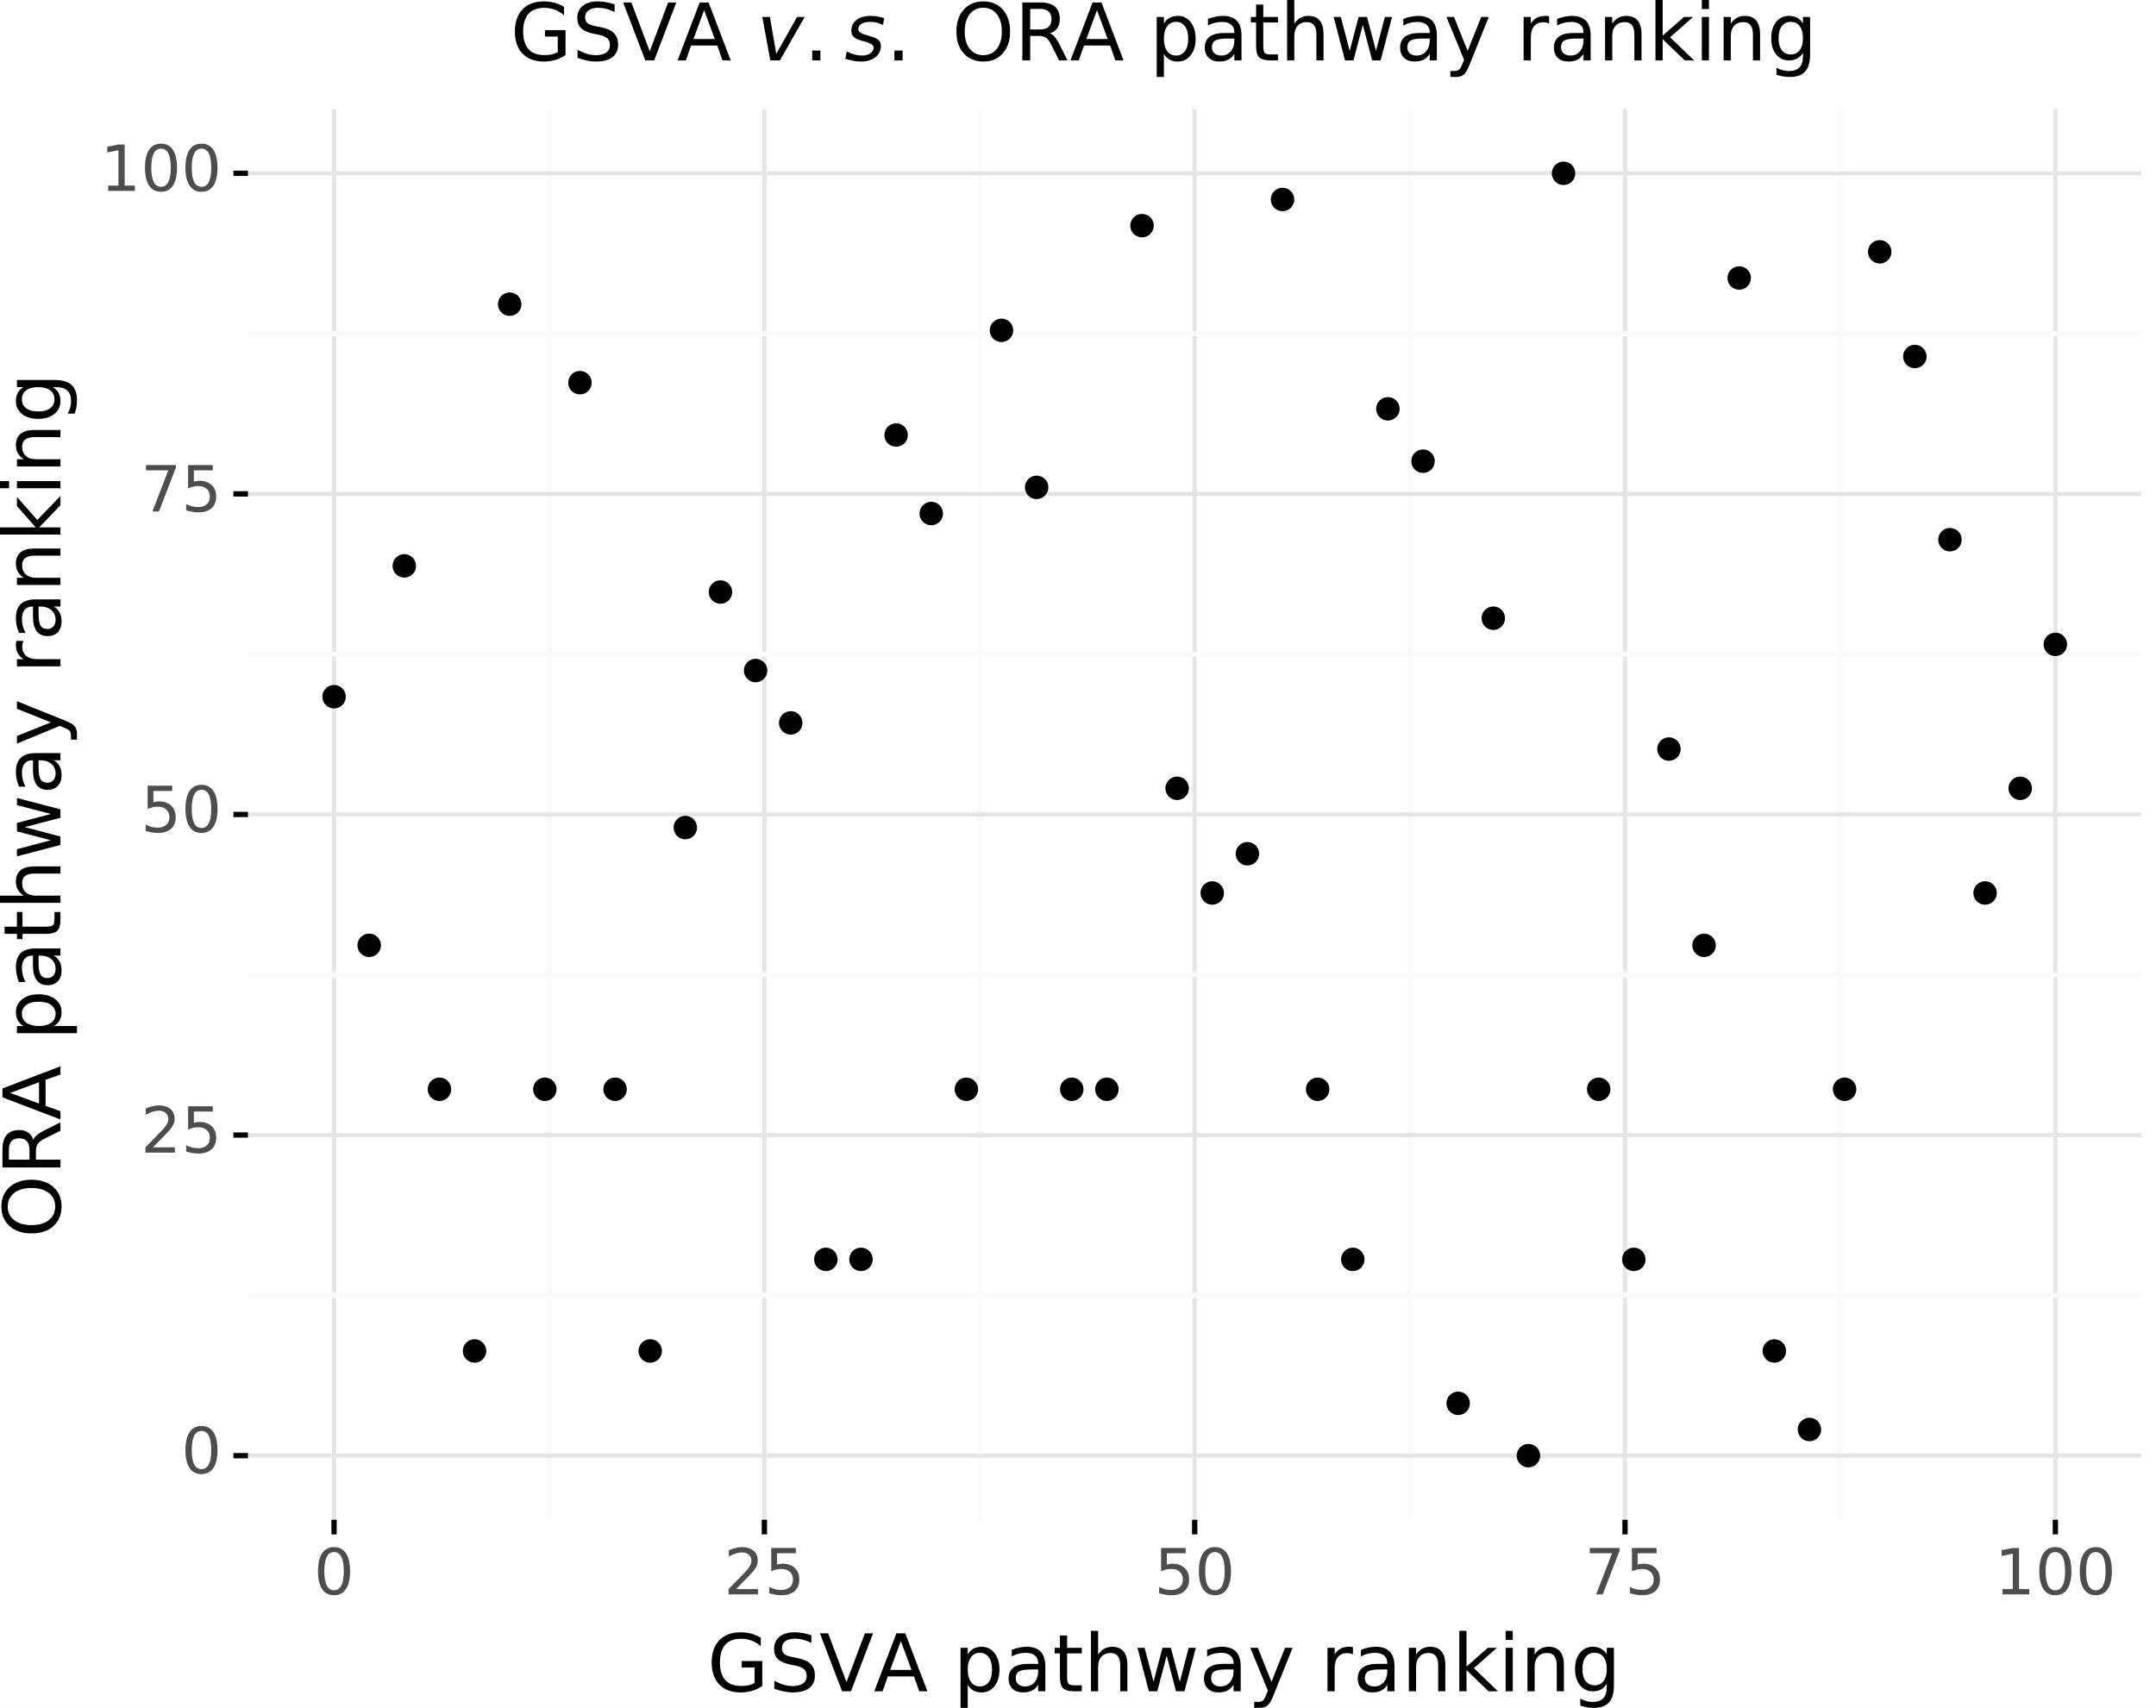 <?xml version="1.0" encoding="utf-8" standalone="no"?>
<!DOCTYPE svg PUBLIC "-//W3C//DTD SVG 1.1//EN"
  "http://www.w3.org/Graphics/SVG/1.1/DTD/svg11.dtd">
<!-- Created with matplotlib (https://matplotlib.org/) -->
<svg height="322.193pt" version="1.1" viewBox="0 0 406.642 322.193" width="406.642pt" xmlns="http://www.w3.org/2000/svg" xmlns:xlink="http://www.w3.org/1999/xlink">
 <rect x="0" y="0" width="406.642" height="322.193" fill="#808080" stroke="none"/>
 <defs>
  <style type="text/css">
*{stroke-linecap:butt;stroke-linejoin:round;}
  </style>
 </defs>
 <g id="figure_1">
  <g id="patch_1">
   <path d="M 0 322.193
L 406.642 322.193
L 406.642 0
L 0 0
z
" style="fill:#ffffff;stroke:#ffffff;stroke-linejoin:miter;"/>
  </g>
  <g id="axes_1">
   <g id="patch_2">
    <path d="M 46.772 286.712
L 403.892 286.712
L 403.892 20.6
L 46.772 20.6
z
" style="fill:none;"/>
   </g>
   <g id="matplotlib.axis_1">
    <g id="xtick_1">
     <g id="line2d_1">
      <path clip-path="url(#pebd1a55ab7)" d="M 63.005 286.712
L 63.005 20.6
" style="fill:none;stroke:#e5e5e5;stroke-width:0.8;"/>
     </g>
     <g id="line2d_2">
      <path d="M 63.005 286.712
" style="fill:none;stroke:#000000;stroke-width:1.5;"/>
      <defs>
       <path d="M 0 0
L 0 2.75
" id="m3a599132d1" style="stroke:#000000;"/>
      </defs>
      <g>
       <use style="stroke:#000000;" x="63.005" xlink:href="#m3a599132d1" y="286.712"/>
      </g>
     </g>
     <g id="text_1">
      <!-- 0 -->
      <defs>
       <path d="M 31.781 66.406
Q 24.172 66.406 20.328 58.906
Q 16.5 51.422 16.5 36.375
Q 16.5 21.391 20.328 13.891
Q 24.172 6.391 31.781 6.391
Q 39.453 6.391 43.281 13.891
Q 47.125 21.391 47.125 36.375
Q 47.125 51.422 43.281 58.906
Q 39.453 66.406 31.781 66.406
z
M 31.781 74.219
Q 44.047 74.219 50.516 64.516
Q 56.984 54.828 56.984 36.375
Q 56.984 17.969 50.516 8.266
Q 44.047 -1.422 31.781 -1.422
Q 19.531 -1.422 13.062 8.266
Q 6.594 17.969 6.594 36.375
Q 6.594 54.828 13.062 64.516
Q 19.531 74.219 31.781 74.219
z
" id="DejaVuSans-48"/>
      </defs>
      <g style="fill:#4d4d4d;" transform="translate(59.187 300.78)scale(0.12 -0.12)">
       <use xlink:href="#DejaVuSans-48"/>
      </g>
     </g>
    </g>
    <g id="xtick_2">
     <g id="line2d_3">
      <path clip-path="url(#pebd1a55ab7)" d="M 144.169 286.712
L 144.169 20.6
" style="fill:none;stroke:#e5e5e5;stroke-width:0.8;"/>
     </g>
     <g id="line2d_4">
      <path d="M 144.169 286.712
" style="fill:none;stroke:#000000;stroke-width:1.5;"/>
      <g>
       <use style="stroke:#000000;" x="144.169" xlink:href="#m3a599132d1" y="286.712"/>
      </g>
     </g>
     <g id="text_2">
      <!-- 25 -->
      <defs>
       <path d="M 19.188 8.297
L 53.609 8.297
L 53.609 0
L 7.328 0
L 7.328 8.297
Q 12.938 14.109 22.625 23.891
Q 32.328 33.688 34.812 36.531
Q 39.547 41.844 41.422 45.531
Q 43.312 49.219 43.312 52.781
Q 43.312 58.594 39.234 62.25
Q 35.156 65.922 28.609 65.922
Q 23.969 65.922 18.812 64.312
Q 13.672 62.703 7.812 59.422
L 7.812 69.391
Q 13.766 71.781 18.938 73
Q 24.125 74.219 28.422 74.219
Q 39.75 74.219 46.484 68.547
Q 53.219 62.891 53.219 53.422
Q 53.219 48.922 51.531 44.891
Q 49.859 40.875 45.406 35.406
Q 44.188 33.984 37.641 27.219
Q 31.109 20.453 19.188 8.297
z
" id="DejaVuSans-50"/>
       <path d="M 10.797 72.906
L 49.516 72.906
L 49.516 64.594
L 19.828 64.594
L 19.828 46.734
Q 21.969 47.469 24.109 47.828
Q 26.266 48.188 28.422 48.188
Q 40.625 48.188 47.75 41.5
Q 54.891 34.812 54.891 23.391
Q 54.891 11.625 47.562 5.094
Q 40.234 -1.422 26.906 -1.422
Q 22.312 -1.422 17.547 -0.641
Q 12.797 0.141 7.719 1.703
L 7.719 11.625
Q 12.109 9.234 16.797 8.062
Q 21.484 6.891 26.703 6.891
Q 35.156 6.891 40.078 11.328
Q 45.016 15.766 45.016 23.391
Q 45.016 31 40.078 35.438
Q 35.156 39.891 26.703 39.891
Q 22.75 39.891 18.812 39.016
Q 14.891 38.141 10.797 36.281
z
" id="DejaVuSans-53"/>
      </defs>
      <g style="fill:#4d4d4d;" transform="translate(136.534 300.78)scale(0.12 -0.12)">
       <use xlink:href="#DejaVuSans-50"/>
       <use x="63.623" xlink:href="#DejaVuSans-53"/>
      </g>
     </g>
    </g>
    <g id="xtick_3">
     <g id="line2d_5">
      <path clip-path="url(#pebd1a55ab7)" d="M 225.332 286.712
L 225.332 20.6
" style="fill:none;stroke:#e5e5e5;stroke-width:0.8;"/>
     </g>
     <g id="line2d_6">
      <path d="M 225.332 286.712
" style="fill:none;stroke:#000000;stroke-width:1.5;"/>
      <g>
       <use style="stroke:#000000;" x="225.332" xlink:href="#m3a599132d1" y="286.712"/>
      </g>
     </g>
     <g id="text_3">
      <!-- 50 -->
      <g style="fill:#4d4d4d;" transform="translate(217.697 300.78)scale(0.12 -0.12)">
       <use xlink:href="#DejaVuSans-53"/>
       <use x="63.623" xlink:href="#DejaVuSans-48"/>
      </g>
     </g>
    </g>
    <g id="xtick_4">
     <g id="line2d_7">
      <path clip-path="url(#pebd1a55ab7)" d="M 306.496 286.712
L 306.496 20.6
" style="fill:none;stroke:#e5e5e5;stroke-width:0.8;"/>
     </g>
     <g id="line2d_8">
      <path d="M 306.496 286.712
" style="fill:none;stroke:#000000;stroke-width:1.5;"/>
      <g>
       <use style="stroke:#000000;" x="306.496" xlink:href="#m3a599132d1" y="286.712"/>
      </g>
     </g>
     <g id="text_4">
      <!-- 75 -->
      <defs>
       <path d="M 8.203 72.906
L 55.078 72.906
L 55.078 68.703
L 28.609 0
L 18.312 0
L 43.219 64.594
L 8.203 64.594
z
" id="DejaVuSans-55"/>
      </defs>
      <g style="fill:#4d4d4d;" transform="translate(298.861 300.78)scale(0.12 -0.12)">
       <use xlink:href="#DejaVuSans-55"/>
       <use x="63.623" xlink:href="#DejaVuSans-53"/>
      </g>
     </g>
    </g>
    <g id="xtick_5">
     <g id="line2d_9">
      <path clip-path="url(#pebd1a55ab7)" d="M 387.659 286.712
L 387.659 20.6
" style="fill:none;stroke:#e5e5e5;stroke-width:0.8;"/>
     </g>
     <g id="line2d_10">
      <path d="M 387.659 286.712
" style="fill:none;stroke:#000000;stroke-width:1.5;"/>
      <g>
       <use style="stroke:#000000;" x="387.659" xlink:href="#m3a599132d1" y="286.712"/>
      </g>
     </g>
     <g id="text_5">
      <!-- 100 -->
      <defs>
       <path d="M 12.406 8.297
L 28.516 8.297
L 28.516 63.922
L 10.984 60.406
L 10.984 69.391
L 28.422 72.906
L 38.281 72.906
L 38.281 8.297
L 54.391 8.297
L 54.391 0
L 12.406 0
z
" id="DejaVuSans-49"/>
      </defs>
      <g style="fill:#4d4d4d;" transform="translate(376.207 300.78)scale(0.12 -0.12)">
       <use xlink:href="#DejaVuSans-49"/>
       <use x="63.623" xlink:href="#DejaVuSans-48"/>
       <use x="127.246" xlink:href="#DejaVuSans-48"/>
      </g>
     </g>
    </g>
    <g id="xtick_6">
     <g id="line2d_11">
      <path clip-path="url(#pebd1a55ab7)" d="M 103.587 286.712
L 103.587 20.6
" style="fill:none;stroke:#fafafa;"/>
     </g>
     <g id="line2d_12">
      <path d="M 103.587 286.712
" style="fill:none;stroke:#000000;stroke-width:1.5;"/>
     </g>
    </g>
    <g id="xtick_7">
     <g id="line2d_13">
      <path clip-path="url(#pebd1a55ab7)" d="M 184.75 286.712
L 184.75 20.6
" style="fill:none;stroke:#fafafa;"/>
     </g>
     <g id="line2d_14">
      <path d="M 184.75 286.712
" style="fill:none;stroke:#000000;stroke-width:1.5;"/>
     </g>
    </g>
    <g id="xtick_8">
     <g id="line2d_15">
      <path clip-path="url(#pebd1a55ab7)" d="M 265.914 286.712
L 265.914 20.6
" style="fill:none;stroke:#fafafa;"/>
     </g>
     <g id="line2d_16">
      <path d="M 265.914 286.712
" style="fill:none;stroke:#000000;stroke-width:1.5;"/>
     </g>
    </g>
    <g id="xtick_9">
     <g id="line2d_17">
      <path clip-path="url(#pebd1a55ab7)" d="M 347.078 286.712
L 347.078 20.6
" style="fill:none;stroke:#fafafa;"/>
     </g>
     <g id="line2d_18">
      <path d="M 347.078 286.712
" style="fill:none;stroke:#000000;stroke-width:1.5;"/>
     </g>
    </g>
    <g id="text_6">
     <!-- GSVA pathway ranking -->
     <defs>
      <path d="M 59.516 10.406
L 59.516 29.984
L 43.406 29.984
L 43.406 38.094
L 69.281 38.094
L 69.281 6.781
Q 63.578 2.734 56.688 0.656
Q 49.812 -1.422 42 -1.422
Q 24.906 -1.422 15.25 8.562
Q 5.609 18.562 5.609 36.375
Q 5.609 54.25 15.25 64.234
Q 24.906 74.219 42 74.219
Q 49.125 74.219 55.547 72.453
Q 61.969 70.703 67.391 67.281
L 67.391 56.781
Q 61.922 61.422 55.766 63.766
Q 49.609 66.109 42.828 66.109
Q 29.438 66.109 22.719 58.641
Q 16.016 51.172 16.016 36.375
Q 16.016 21.625 22.719 14.156
Q 29.438 6.688 42.828 6.688
Q 48.047 6.688 52.141 7.594
Q 56.25 8.5 59.516 10.406
z
" id="DejaVuSans-71"/>
      <path d="M 53.516 70.516
L 53.516 60.891
Q 47.906 63.578 42.922 64.891
Q 37.938 66.219 33.297 66.219
Q 25.25 66.219 20.875 63.094
Q 16.5 59.969 16.5 54.203
Q 16.5 49.359 19.406 46.891
Q 22.312 44.438 30.422 42.922
L 36.375 41.703
Q 47.406 39.594 52.656 34.297
Q 57.906 29 57.906 20.125
Q 57.906 9.516 50.797 4.047
Q 43.703 -1.422 29.984 -1.422
Q 24.812 -1.422 18.969 -0.25
Q 13.141 0.922 6.891 3.219
L 6.891 13.375
Q 12.891 10.016 18.656 8.297
Q 24.422 6.594 29.984 6.594
Q 38.422 6.594 43.016 9.906
Q 47.609 13.234 47.609 19.391
Q 47.609 24.75 44.312 27.781
Q 41.016 30.812 33.5 32.328
L 27.484 33.5
Q 16.453 35.688 11.516 40.375
Q 6.594 45.062 6.594 53.422
Q 6.594 63.094 13.406 68.656
Q 20.219 74.219 32.172 74.219
Q 37.312 74.219 42.625 73.281
Q 47.953 72.359 53.516 70.516
z
" id="DejaVuSans-83"/>
      <path d="M 28.609 0
L 0.781 72.906
L 11.078 72.906
L 34.188 11.531
L 57.328 72.906
L 67.578 72.906
L 39.797 0
z
" id="DejaVuSans-86"/>
      <path d="M 34.188 63.188
L 20.797 26.906
L 47.609 26.906
z
M 28.609 72.906
L 39.797 72.906
L 67.578 0
L 57.328 0
L 50.688 18.703
L 17.828 18.703
L 11.188 0
L 0.781 0
z
" id="DejaVuSans-65"/>
      <path id="DejaVuSans-32"/>
      <path d="M 18.109 8.203
L 18.109 -20.797
L 9.078 -20.797
L 9.078 54.688
L 18.109 54.688
L 18.109 46.391
Q 20.953 51.266 25.266 53.625
Q 29.594 56 35.594 56
Q 45.562 56 51.781 48.094
Q 58.016 40.188 58.016 27.297
Q 58.016 14.406 51.781 6.484
Q 45.562 -1.422 35.594 -1.422
Q 29.594 -1.422 25.266 0.953
Q 20.953 3.328 18.109 8.203
z
M 48.688 27.297
Q 48.688 37.203 44.609 42.844
Q 40.531 48.484 33.406 48.484
Q 26.266 48.484 22.188 42.844
Q 18.109 37.203 18.109 27.297
Q 18.109 17.391 22.188 11.75
Q 26.266 6.109 33.406 6.109
Q 40.531 6.109 44.609 11.75
Q 48.688 17.391 48.688 27.297
z
" id="DejaVuSans-112"/>
      <path d="M 34.281 27.484
Q 23.391 27.484 19.188 25
Q 14.984 22.516 14.984 16.5
Q 14.984 11.719 18.141 8.906
Q 21.297 6.109 26.703 6.109
Q 34.188 6.109 38.703 11.406
Q 43.219 16.703 43.219 25.484
L 43.219 27.484
z
M 52.203 31.203
L 52.203 0
L 43.219 0
L 43.219 8.297
Q 40.141 3.328 35.547 0.953
Q 30.953 -1.422 24.312 -1.422
Q 15.922 -1.422 10.953 3.297
Q 6 8.016 6 15.922
Q 6 25.141 12.172 29.828
Q 18.359 34.516 30.609 34.516
L 43.219 34.516
L 43.219 35.406
Q 43.219 41.609 39.141 45
Q 35.062 48.391 27.688 48.391
Q 23 48.391 18.547 47.266
Q 14.109 46.141 10.016 43.891
L 10.016 52.203
Q 14.938 54.109 19.578 55.047
Q 24.219 56 28.609 56
Q 40.484 56 46.344 49.844
Q 52.203 43.703 52.203 31.203
z
" id="DejaVuSans-97"/>
      <path d="M 18.312 70.219
L 18.312 54.688
L 36.812 54.688
L 36.812 47.703
L 18.312 47.703
L 18.312 18.016
Q 18.312 11.328 20.141 9.422
Q 21.969 7.516 27.594 7.516
L 36.812 7.516
L 36.812 0
L 27.594 0
Q 17.188 0 13.234 3.875
Q 9.281 7.766 9.281 18.016
L 9.281 47.703
L 2.688 47.703
L 2.688 54.688
L 9.281 54.688
L 9.281 70.219
z
" id="DejaVuSans-116"/>
      <path d="M 54.891 33.016
L 54.891 0
L 45.906 0
L 45.906 32.719
Q 45.906 40.484 42.875 44.328
Q 39.844 48.188 33.797 48.188
Q 26.516 48.188 22.312 43.547
Q 18.109 38.922 18.109 30.906
L 18.109 0
L 9.078 0
L 9.078 75.984
L 18.109 75.984
L 18.109 46.188
Q 21.344 51.125 25.703 53.562
Q 30.078 56 35.797 56
Q 45.219 56 50.047 50.172
Q 54.891 44.344 54.891 33.016
z
" id="DejaVuSans-104"/>
      <path d="M 4.203 54.688
L 13.188 54.688
L 24.422 12.016
L 35.594 54.688
L 46.188 54.688
L 57.422 12.016
L 68.609 54.688
L 77.594 54.688
L 63.281 0
L 52.688 0
L 40.922 44.828
L 29.109 0
L 18.5 0
z
" id="DejaVuSans-119"/>
      <path d="M 32.172 -5.078
Q 28.375 -14.844 24.75 -17.812
Q 21.141 -20.797 15.094 -20.797
L 7.906 -20.797
L 7.906 -13.281
L 13.188 -13.281
Q 16.891 -13.281 18.938 -11.516
Q 21 -9.766 23.484 -3.219
L 25.094 0.875
L 2.984 54.688
L 12.5 54.688
L 29.594 11.922
L 46.688 54.688
L 56.203 54.688
z
" id="DejaVuSans-121"/>
      <path d="M 41.109 46.297
Q 39.594 47.172 37.812 47.578
Q 36.031 48 33.891 48
Q 26.266 48 22.188 43.047
Q 18.109 38.094 18.109 28.812
L 18.109 0
L 9.078 0
L 9.078 54.688
L 18.109 54.688
L 18.109 46.188
Q 20.953 51.172 25.484 53.578
Q 30.031 56 36.531 56
Q 37.453 56 38.578 55.875
Q 39.703 55.766 41.062 55.516
z
" id="DejaVuSans-114"/>
      <path d="M 54.891 33.016
L 54.891 0
L 45.906 0
L 45.906 32.719
Q 45.906 40.484 42.875 44.328
Q 39.844 48.188 33.797 48.188
Q 26.516 48.188 22.312 43.547
Q 18.109 38.922 18.109 30.906
L 18.109 0
L 9.078 0
L 9.078 54.688
L 18.109 54.688
L 18.109 46.188
Q 21.344 51.125 25.703 53.562
Q 30.078 56 35.797 56
Q 45.219 56 50.047 50.172
Q 54.891 44.344 54.891 33.016
z
" id="DejaVuSans-110"/>
      <path d="M 9.078 75.984
L 18.109 75.984
L 18.109 31.109
L 44.922 54.688
L 56.391 54.688
L 27.391 29.109
L 57.625 0
L 45.906 0
L 18.109 26.703
L 18.109 0
L 9.078 0
z
" id="DejaVuSans-107"/>
      <path d="M 9.422 54.688
L 18.406 54.688
L 18.406 0
L 9.422 0
z
M 9.422 75.984
L 18.406 75.984
L 18.406 64.594
L 9.422 64.594
z
" id="DejaVuSans-105"/>
      <path d="M 45.406 27.984
Q 45.406 37.75 41.375 43.109
Q 37.359 48.484 30.078 48.484
Q 22.859 48.484 18.828 43.109
Q 14.797 37.75 14.797 27.984
Q 14.797 18.266 18.828 12.891
Q 22.859 7.516 30.078 7.516
Q 37.359 7.516 41.375 12.891
Q 45.406 18.266 45.406 27.984
z
M 54.391 6.781
Q 54.391 -7.172 48.188 -13.984
Q 42 -20.797 29.203 -20.797
Q 24.469 -20.797 20.266 -20.094
Q 16.062 -19.391 12.109 -17.922
L 12.109 -9.188
Q 16.062 -11.328 19.922 -12.344
Q 23.781 -13.375 27.781 -13.375
Q 36.625 -13.375 41.016 -8.766
Q 45.406 -4.156 45.406 5.172
L 45.406 9.625
Q 42.625 4.781 38.281 2.391
Q 33.938 0 27.875 0
Q 17.828 0 11.672 7.656
Q 5.516 15.328 5.516 27.984
Q 5.516 40.672 11.672 48.328
Q 17.828 56 27.875 56
Q 33.938 56 38.281 53.609
Q 42.625 51.219 45.406 46.391
L 45.406 54.688
L 54.391 54.688
z
" id="DejaVuSans-103"/>
     </defs>
     <g transform="translate(133.385 319.073)scale(0.15 -0.15)">
      <use xlink:href="#DejaVuSans-71"/>
      <use x="77.49" xlink:href="#DejaVuSans-83"/>
      <use x="140.967" xlink:href="#DejaVuSans-86"/>
      <use x="209.281" xlink:href="#DejaVuSans-65"/>
      <use x="277.689" xlink:href="#DejaVuSans-32"/>
      <use x="309.477" xlink:href="#DejaVuSans-112"/>
      <use x="372.953" xlink:href="#DejaVuSans-97"/>
      <use x="434.232" xlink:href="#DejaVuSans-116"/>
      <use x="473.441" xlink:href="#DejaVuSans-104"/>
      <use x="536.82" xlink:href="#DejaVuSans-119"/>
      <use x="618.607" xlink:href="#DejaVuSans-97"/>
      <use x="679.887" xlink:href="#DejaVuSans-121"/>
      <use x="739.066" xlink:href="#DejaVuSans-32"/>
      <use x="770.854" xlink:href="#DejaVuSans-114"/>
      <use x="811.967" xlink:href="#DejaVuSans-97"/>
      <use x="873.246" xlink:href="#DejaVuSans-110"/>
      <use x="936.625" xlink:href="#DejaVuSans-107"/>
      <use x="994.535" xlink:href="#DejaVuSans-105"/>
      <use x="1022.318" xlink:href="#DejaVuSans-110"/>
      <use x="1085.697" xlink:href="#DejaVuSans-103"/>
     </g>
    </g>
   </g>
   <g id="matplotlib.axis_2">
    <g id="ytick_1">
     <g id="line2d_19">
      <path clip-path="url(#pebd1a55ab7)" d="M 46.772 274.616
L 403.892 274.616
" style="fill:none;stroke:#e5e5e5;stroke-width:0.8;"/>
     </g>
     <g id="line2d_20">
      <path d="M 46.772 274.616
" style="fill:none;stroke:#000000;stroke-width:1.5;"/>
      <defs>
       <path d="M 0 0
L -2.75 0
" id="me8d39610d9" style="stroke:#000000;"/>
      </defs>
      <g>
       <use style="stroke:#000000;" x="46.772" xlink:href="#me8d39610d9" y="274.616"/>
      </g>
     </g>
     <g id="text_7">
      <!-- 0 -->
      <g style="fill:#4d4d4d;" transform="translate(34.187 277.927)scale(0.12 -0.12)">
       <use xlink:href="#DejaVuSans-48"/>
      </g>
     </g>
    </g>
    <g id="ytick_2">
     <g id="line2d_21">
      <path clip-path="url(#pebd1a55ab7)" d="M 46.772 214.136
L 403.892 214.136
" style="fill:none;stroke:#e5e5e5;stroke-width:0.8;"/>
     </g>
     <g id="line2d_22">
      <path d="M 46.772 214.136
" style="fill:none;stroke:#000000;stroke-width:1.5;"/>
      <g>
       <use style="stroke:#000000;" x="46.772" xlink:href="#me8d39610d9" y="214.136"/>
      </g>
     </g>
     <g id="text_8">
      <!-- 25 -->
      <g style="fill:#4d4d4d;" transform="translate(26.552 217.447)scale(0.12 -0.12)">
       <use xlink:href="#DejaVuSans-50"/>
       <use x="63.623" xlink:href="#DejaVuSans-53"/>
      </g>
     </g>
    </g>
    <g id="ytick_3">
     <g id="line2d_23">
      <path clip-path="url(#pebd1a55ab7)" d="M 46.772 153.656
L 403.892 153.656
" style="fill:none;stroke:#e5e5e5;stroke-width:0.8;"/>
     </g>
     <g id="line2d_24">
      <path d="M 46.772 153.656
" style="fill:none;stroke:#000000;stroke-width:1.5;"/>
      <g>
       <use style="stroke:#000000;" x="46.772" xlink:href="#me8d39610d9" y="153.656"/>
      </g>
     </g>
     <g id="text_9">
      <!-- 50 -->
      <g style="fill:#4d4d4d;" transform="translate(26.552 156.967)scale(0.12 -0.12)">
       <use xlink:href="#DejaVuSans-53"/>
       <use x="63.623" xlink:href="#DejaVuSans-48"/>
      </g>
     </g>
    </g>
    <g id="ytick_4">
     <g id="line2d_25">
      <path clip-path="url(#pebd1a55ab7)" d="M 46.772 93.176
L 403.892 93.176
" style="fill:none;stroke:#e5e5e5;stroke-width:0.8;"/>
     </g>
     <g id="line2d_26">
      <path d="M 46.772 93.176
" style="fill:none;stroke:#000000;stroke-width:1.5;"/>
      <g>
       <use style="stroke:#000000;" x="46.772" xlink:href="#me8d39610d9" y="93.176"/>
      </g>
     </g>
     <g id="text_10">
      <!-- 75 -->
      <g style="fill:#4d4d4d;" transform="translate(26.552 96.487)scale(0.12 -0.12)">
       <use xlink:href="#DejaVuSans-55"/>
       <use x="63.623" xlink:href="#DejaVuSans-53"/>
      </g>
     </g>
    </g>
    <g id="ytick_5">
     <g id="line2d_27">
      <path clip-path="url(#pebd1a55ab7)" d="M 46.772 32.696
L 403.892 32.696
" style="fill:none;stroke:#e5e5e5;stroke-width:0.8;"/>
     </g>
     <g id="line2d_28">
      <path d="M 46.772 32.696
" style="fill:none;stroke:#000000;stroke-width:1.5;"/>
      <g>
       <use style="stroke:#000000;" x="46.772" xlink:href="#me8d39610d9" y="32.696"/>
      </g>
     </g>
     <g id="text_11">
      <!-- 100 -->
      <g style="fill:#4d4d4d;" transform="translate(18.917 36.007)scale(0.12 -0.12)">
       <use xlink:href="#DejaVuSans-49"/>
       <use x="63.623" xlink:href="#DejaVuSans-48"/>
       <use x="127.246" xlink:href="#DejaVuSans-48"/>
      </g>
     </g>
    </g>
    <g id="ytick_6">
     <g id="line2d_29">
      <path clip-path="url(#pebd1a55ab7)" d="M 46.772 244.376
L 403.892 244.376
" style="fill:none;stroke:#fafafa;"/>
     </g>
     <g id="line2d_30">
      <path d="M 46.772 244.376
" style="fill:none;stroke:#000000;stroke-width:1.5;"/>
     </g>
    </g>
    <g id="ytick_7">
     <g id="line2d_31">
      <path clip-path="url(#pebd1a55ab7)" d="M 46.772 183.896
L 403.892 183.896
" style="fill:none;stroke:#fafafa;"/>
     </g>
     <g id="line2d_32">
      <path d="M 46.772 183.896
" style="fill:none;stroke:#000000;stroke-width:1.5;"/>
     </g>
    </g>
    <g id="ytick_8">
     <g id="line2d_33">
      <path clip-path="url(#pebd1a55ab7)" d="M 46.772 123.416
L 403.892 123.416
" style="fill:none;stroke:#fafafa;"/>
     </g>
     <g id="line2d_34">
      <path d="M 46.772 123.416
" style="fill:none;stroke:#000000;stroke-width:1.5;"/>
     </g>
    </g>
    <g id="ytick_9">
     <g id="line2d_35">
      <path clip-path="url(#pebd1a55ab7)" d="M 46.772 62.936
L 403.892 62.936
" style="fill:none;stroke:#fafafa;"/>
     </g>
     <g id="line2d_36">
      <path d="M 46.772 62.936
" style="fill:none;stroke:#000000;stroke-width:1.5;"/>
     </g>
    </g>
    <g id="text_12">
     <!-- ORA pathway ranking -->
     <defs>
      <path d="M 39.406 66.219
Q 28.656 66.219 22.328 58.203
Q 16.016 50.203 16.016 36.375
Q 16.016 22.609 22.328 14.594
Q 28.656 6.594 39.406 6.594
Q 50.141 6.594 56.422 14.594
Q 62.703 22.609 62.703 36.375
Q 62.703 50.203 56.422 58.203
Q 50.141 66.219 39.406 66.219
z
M 39.406 74.219
Q 54.734 74.219 63.906 63.938
Q 73.094 53.656 73.094 36.375
Q 73.094 19.141 63.906 8.859
Q 54.734 -1.422 39.406 -1.422
Q 24.031 -1.422 14.812 8.828
Q 5.609 19.094 5.609 36.375
Q 5.609 53.656 14.812 63.938
Q 24.031 74.219 39.406 74.219
z
" id="DejaVuSans-79"/>
      <path d="M 44.391 34.188
Q 47.562 33.109 50.562 29.594
Q 53.562 26.078 56.594 19.922
L 66.609 0
L 56 0
L 46.688 18.703
Q 43.062 26.031 39.672 28.422
Q 36.281 30.812 30.422 30.812
L 19.672 30.812
L 19.672 0
L 9.812 0
L 9.812 72.906
L 32.078 72.906
Q 44.578 72.906 50.734 67.672
Q 56.891 62.453 56.891 51.906
Q 56.891 45.016 53.688 40.469
Q 50.484 35.938 44.391 34.188
z
M 19.672 64.797
L 19.672 38.922
L 32.078 38.922
Q 39.203 38.922 42.844 42.219
Q 46.484 45.516 46.484 51.906
Q 46.484 58.297 42.844 61.547
Q 39.203 64.797 32.078 64.797
z
" id="DejaVuSans-82"/>
     </defs>
     <g transform="translate(11.398 233.529)rotate(-90)scale(0.15 -0.15)">
      <use xlink:href="#DejaVuSans-79"/>
      <use x="78.711" xlink:href="#DejaVuSans-82"/>
      <use x="148.131" xlink:href="#DejaVuSans-65"/>
      <use x="216.539" xlink:href="#DejaVuSans-32"/>
      <use x="248.326" xlink:href="#DejaVuSans-112"/>
      <use x="311.803" xlink:href="#DejaVuSans-97"/>
      <use x="373.082" xlink:href="#DejaVuSans-116"/>
      <use x="412.291" xlink:href="#DejaVuSans-104"/>
      <use x="475.67" xlink:href="#DejaVuSans-119"/>
      <use x="557.457" xlink:href="#DejaVuSans-97"/>
      <use x="618.736" xlink:href="#DejaVuSans-121"/>
      <use x="677.916" xlink:href="#DejaVuSans-32"/>
      <use x="709.703" xlink:href="#DejaVuSans-114"/>
      <use x="750.816" xlink:href="#DejaVuSans-97"/>
      <use x="812.096" xlink:href="#DejaVuSans-110"/>
      <use x="875.475" xlink:href="#DejaVuSans-107"/>
      <use x="933.385" xlink:href="#DejaVuSans-105"/>
      <use x="961.168" xlink:href="#DejaVuSans-110"/>
      <use x="1024.547" xlink:href="#DejaVuSans-103"/>
     </g>
    </g>
   </g>
   <g id="PathCollection_1">
    <path clip-path="url(#pebd1a55ab7)" d="M 387.659 123.337
C 388.13 123.337 388.58 123.15 388.913 122.818
C 389.245 122.485 389.432 122.034 389.432 121.564
C 389.432 121.094 389.245 120.643 388.913 120.311
C 388.58 119.979 388.13 119.792 387.659 119.792
C 387.189 119.792 386.739 119.979 386.406 120.311
C 386.074 120.643 385.887 121.094 385.887 121.564
C 385.887 122.034 386.074 122.485 386.406 122.818
C 386.739 123.15 387.189 123.337 387.659 123.337
z
" style="stroke:#000000;stroke-width:0.886;"/>
    <path clip-path="url(#pebd1a55ab7)" d="M 281.65 118.4
C 282.12 118.4 282.571 118.213 282.903 117.881
C 283.236 117.548 283.422 117.097 283.422 116.627
C 283.422 116.157 283.236 115.706 282.903 115.374
C 282.571 115.042 282.12 114.855 281.65 114.855
C 281.18 114.855 280.729 115.042 280.396 115.374
C 280.064 115.706 279.877 116.157 279.877 116.627
C 279.877 117.097 280.064 117.548 280.396 117.881
C 280.729 118.213 281.18 118.4 281.65 118.4
z
" style="stroke:#000000;stroke-width:0.886;"/>
    <path clip-path="url(#pebd1a55ab7)" d="M 308.152 239.36
C 308.622 239.36 309.073 239.173 309.406 238.841
C 309.738 238.508 309.925 238.057 309.925 237.587
C 309.925 237.117 309.738 236.666 309.406 236.334
C 309.073 236.002 308.622 235.815 308.152 235.815
C 307.682 235.815 307.231 236.002 306.899 236.334
C 306.567 236.666 306.38 237.117 306.38 237.587
C 306.38 238.057 306.567 238.508 306.899 238.841
C 307.231 239.173 307.682 239.36 308.152 239.36
z
" style="stroke:#000000;stroke-width:0.886;"/>
    <path clip-path="url(#pebd1a55ab7)" d="M 195.517 93.714
C 195.987 93.714 196.438 93.527 196.77 93.195
C 197.103 92.862 197.289 92.412 197.289 91.941
C 197.289 91.471 197.103 91.021 196.77 90.688
C 196.438 90.356 195.987 90.169 195.517 90.169
C 195.047 90.169 194.596 90.356 194.264 90.688
C 193.931 91.021 193.745 91.471 193.745 91.941
C 193.745 92.412 193.931 92.862 194.264 93.195
C 194.596 93.527 195.047 93.714 195.517 93.714
z
" style="stroke:#000000;stroke-width:0.886;"/>
    <path clip-path="url(#pebd1a55ab7)" d="M 381.034 150.491
C 381.504 150.491 381.955 150.304 382.287 149.972
C 382.62 149.64 382.806 149.189 382.806 148.719
C 382.806 148.249 382.62 147.798 382.287 147.465
C 381.955 147.133 381.504 146.946 381.034 146.946
C 380.564 146.946 380.113 147.133 379.781 147.465
C 379.448 147.798 379.261 148.249 379.261 148.719
C 379.261 149.189 379.448 149.64 379.781 149.972
C 380.113 150.304 380.564 150.491 381.034 150.491
z
" style="stroke:#000000;stroke-width:0.886;"/>
    <path clip-path="url(#pebd1a55ab7)" d="M 175.64 98.651
C 176.11 98.651 176.561 98.464 176.893 98.132
C 177.226 97.8 177.413 97.349 177.413 96.879
C 177.413 96.409 177.226 95.958 176.893 95.625
C 176.561 95.293 176.11 95.106 175.64 95.106
C 175.17 95.106 174.719 95.293 174.387 95.625
C 174.054 95.958 173.868 96.409 173.868 96.879
C 173.868 97.349 174.054 97.8 174.387 98.132
C 174.719 98.464 175.17 98.651 175.64 98.651
z
" style="stroke:#000000;stroke-width:0.886;"/>
    <path clip-path="url(#pebd1a55ab7)" d="M 288.275 276.388
C 288.745 276.388 289.196 276.201 289.529 275.869
C 289.861 275.537 290.048 275.086 290.048 274.616
C 290.048 274.146 289.861 273.695 289.529 273.362
C 289.196 273.03 288.745 272.843 288.275 272.843
C 287.805 272.843 287.354 273.03 287.022 273.362
C 286.69 273.695 286.503 274.146 286.503 274.616
C 286.503 275.086 286.69 275.537 287.022 275.869
C 287.354 276.201 287.805 276.388 288.275 276.388
z
" style="stroke:#000000;stroke-width:0.886;"/>
    <path clip-path="url(#pebd1a55ab7)" d="M 321.403 180.114
C 321.873 180.114 322.324 179.927 322.657 179.595
C 322.989 179.262 323.176 178.812 323.176 178.341
C 323.176 177.871 322.989 177.421 322.657 177.088
C 322.324 176.756 321.873 176.569 321.403 176.569
C 320.933 176.569 320.482 176.756 320.15 177.088
C 319.818 177.421 319.631 177.871 319.631 178.341
C 319.631 178.812 319.818 179.262 320.15 179.595
C 320.482 179.927 320.933 180.114 321.403 180.114
z
" style="stroke:#000000;stroke-width:0.886;"/>
    <path clip-path="url(#pebd1a55ab7)" d="M 228.645 170.24
C 229.115 170.24 229.566 170.053 229.898 169.721
C 230.231 169.388 230.417 168.937 230.417 168.467
C 230.417 167.997 230.231 167.546 229.898 167.214
C 229.566 166.882 229.115 166.695 228.645 166.695
C 228.175 166.695 227.724 166.882 227.392 167.214
C 227.059 167.546 226.873 167.997 226.873 168.467
C 226.873 168.937 227.059 169.388 227.392 169.721
C 227.724 170.053 228.175 170.24 228.645 170.24
z
" style="stroke:#000000;stroke-width:0.886;"/>
    <path clip-path="url(#pebd1a55ab7)" d="M 162.389 239.36
C 162.859 239.36 163.31 239.173 163.642 238.841
C 163.975 238.508 164.161 238.057 164.161 237.587
C 164.161 237.117 163.975 236.666 163.642 236.334
C 163.31 236.002 162.859 235.815 162.389 235.815
C 161.919 235.815 161.468 236.002 161.136 236.334
C 160.803 236.666 160.617 237.117 160.617 237.587
C 160.617 238.057 160.803 238.508 161.136 238.841
C 161.468 239.173 161.919 239.36 162.389 239.36
z
" style="stroke:#000000;stroke-width:0.886;"/>
    <path clip-path="url(#pebd1a55ab7)" d="M 222.019 150.491
C 222.489 150.491 222.94 150.304 223.273 149.972
C 223.605 149.64 223.792 149.189 223.792 148.719
C 223.792 148.249 223.605 147.798 223.273 147.465
C 222.94 147.133 222.489 146.946 222.019 146.946
C 221.549 146.946 221.098 147.133 220.766 147.465
C 220.434 147.798 220.247 148.249 220.247 148.719
C 220.247 149.189 220.434 149.64 220.766 149.972
C 221.098 150.304 221.549 150.491 222.019 150.491
z
" style="stroke:#000000;stroke-width:0.886;"/>
    <path clip-path="url(#pebd1a55ab7)" d="M 294.901 34.468
C 295.371 34.468 295.822 34.281 296.154 33.949
C 296.487 33.617 296.673 33.166 296.673 32.696
C 296.673 32.226 296.487 31.775 296.154 31.442
C 295.822 31.11 295.371 30.923 294.901 30.923
C 294.431 30.923 293.98 31.11 293.648 31.442
C 293.315 31.775 293.129 32.226 293.129 32.696
C 293.129 33.166 293.315 33.617 293.648 33.949
C 293.98 34.281 294.431 34.468 294.901 34.468
z
" style="stroke:#000000;stroke-width:0.886;"/>
    <path clip-path="url(#pebd1a55ab7)" d="M 268.399 88.777
C 268.869 88.777 269.32 88.59 269.652 88.258
C 269.984 87.925 270.171 87.474 270.171 87.004
C 270.171 86.534 269.984 86.083 269.652 85.751
C 269.32 85.419 268.869 85.232 268.399 85.232
C 267.929 85.232 267.478 85.419 267.145 85.751
C 266.813 86.083 266.626 86.534 266.626 87.004
C 266.626 87.474 266.813 87.925 267.145 88.258
C 267.478 88.59 267.929 88.777 268.399 88.777
z
" style="stroke:#000000;stroke-width:0.886;"/>
    <path clip-path="url(#pebd1a55ab7)" d="M 82.882 207.268
C 83.352 207.268 83.803 207.081 84.135 206.749
C 84.467 206.417 84.654 205.966 84.654 205.496
C 84.654 205.026 84.467 204.575 84.135 204.242
C 83.803 203.91 83.352 203.723 82.882 203.723
C 82.412 203.723 81.961 203.91 81.628 204.242
C 81.296 204.575 81.109 205.026 81.109 205.496
C 81.109 205.966 81.296 206.417 81.628 206.749
C 81.961 207.081 82.412 207.268 82.882 207.268
z
" style="stroke:#000000;stroke-width:0.886;"/>
    <path clip-path="url(#pebd1a55ab7)" d="M 361.157 69.028
C 361.627 69.028 362.078 68.841 362.41 68.509
C 362.743 68.177 362.93 67.726 362.93 67.256
C 362.93 66.786 362.743 66.335 362.41 66.002
C 362.078 65.67 361.627 65.483 361.157 65.483
C 360.687 65.483 360.236 65.67 359.904 66.002
C 359.571 66.335 359.385 66.786 359.385 67.256
C 359.385 67.726 359.571 68.177 359.904 68.509
C 360.236 68.841 360.687 69.028 361.157 69.028
z
" style="stroke:#000000;stroke-width:0.886;"/>
    <path clip-path="url(#pebd1a55ab7)" d="M 367.783 103.588
C 368.253 103.588 368.704 103.401 369.036 103.069
C 369.368 102.737 369.555 102.286 369.555 101.816
C 369.555 101.346 369.368 100.895 369.036 100.562
C 368.704 100.23 368.253 100.043 367.783 100.043
C 367.313 100.043 366.862 100.23 366.529 100.562
C 366.197 100.895 366.01 101.346 366.01 101.816
C 366.01 102.286 366.197 102.737 366.529 103.069
C 366.862 103.401 367.313 103.588 367.783 103.588
z
" style="stroke:#000000;stroke-width:0.886;"/>
    <path clip-path="url(#pebd1a55ab7)" d="M 129.261 157.897
C 129.731 157.897 130.182 157.71 130.514 157.378
C 130.847 157.045 131.033 156.594 131.033 156.124
C 131.033 155.654 130.847 155.203 130.514 154.871
C 130.182 154.539 129.731 154.352 129.261 154.352
C 128.791 154.352 128.34 154.539 128.008 154.871
C 127.675 155.203 127.488 155.654 127.488 156.124
C 127.488 156.594 127.675 157.045 128.008 157.378
C 128.34 157.71 128.791 157.897 129.261 157.897
z
" style="stroke:#000000;stroke-width:0.886;"/>
    <path clip-path="url(#pebd1a55ab7)" d="M 155.763 239.36
C 156.233 239.36 156.684 239.173 157.017 238.841
C 157.349 238.508 157.536 238.057 157.536 237.587
C 157.536 237.117 157.349 236.666 157.017 236.334
C 156.684 236.002 156.233 235.815 155.763 235.815
C 155.293 235.815 154.842 236.002 154.51 236.334
C 154.178 236.666 153.991 237.117 153.991 237.587
C 153.991 238.057 154.178 238.508 154.51 238.841
C 154.842 239.173 155.293 239.36 155.763 239.36
z
" style="stroke:#000000;stroke-width:0.886;"/>
    <path clip-path="url(#pebd1a55ab7)" d="M 354.531 49.28
C 355.002 49.28 355.452 49.093 355.785 48.761
C 356.117 48.428 356.304 47.977 356.304 47.507
C 356.304 47.037 356.117 46.586 355.785 46.254
C 355.452 45.922 355.002 45.735 354.531 45.735
C 354.061 45.735 353.611 45.922 353.278 46.254
C 352.946 46.586 352.759 47.037 352.759 47.507
C 352.759 47.977 352.946 48.428 353.278 48.761
C 353.611 49.093 354.061 49.28 354.531 49.28
z
" style="stroke:#000000;stroke-width:0.886;"/>
    <path clip-path="url(#pebd1a55ab7)" d="M 202.143 207.268
C 202.613 207.268 203.064 207.081 203.396 206.749
C 203.728 206.417 203.915 205.966 203.915 205.496
C 203.915 205.026 203.728 204.575 203.396 204.242
C 203.064 203.91 202.613 203.723 202.143 203.723
C 201.673 203.723 201.222 203.91 200.889 204.242
C 200.557 204.575 200.37 205.026 200.37 205.496
C 200.37 205.966 200.557 206.417 200.889 206.749
C 201.222 207.081 201.673 207.268 202.143 207.268
z
" style="stroke:#000000;stroke-width:0.886;"/>
    <path clip-path="url(#pebd1a55ab7)" d="M 215.394 44.343
C 215.864 44.343 216.315 44.156 216.647 43.823
C 216.979 43.491 217.166 43.04 217.166 42.57
C 217.166 42.1 216.979 41.649 216.647 41.317
C 216.315 40.984 215.864 40.798 215.394 40.798
C 214.924 40.798 214.473 40.984 214.14 41.317
C 213.808 41.649 213.621 42.1 213.621 42.57
C 213.621 43.04 213.808 43.491 214.14 43.823
C 214.473 44.156 214.924 44.343 215.394 44.343
z
" style="stroke:#000000;stroke-width:0.886;"/>
    <path clip-path="url(#pebd1a55ab7)" d="M 109.384 73.965
C 109.854 73.965 110.305 73.779 110.637 73.446
C 110.97 73.114 111.157 72.663 111.157 72.193
C 111.157 71.723 110.97 71.272 110.637 70.94
C 110.305 70.607 109.854 70.42 109.384 70.42
C 108.914 70.42 108.463 70.607 108.131 70.94
C 107.798 71.272 107.612 71.723 107.612 72.193
C 107.612 72.663 107.798 73.114 108.131 73.446
C 108.463 73.779 108.914 73.965 109.384 73.965
z
" style="stroke:#000000;stroke-width:0.886;"/>
    <path clip-path="url(#pebd1a55ab7)" d="M 328.029 54.217
C 328.499 54.217 328.95 54.03 329.282 53.698
C 329.615 53.365 329.801 52.914 329.801 52.444
C 329.801 51.974 329.615 51.523 329.282 51.191
C 328.95 50.859 328.499 50.672 328.029 50.672
C 327.559 50.672 327.108 50.859 326.776 51.191
C 326.443 51.523 326.257 51.974 326.257 52.444
C 326.257 52.914 326.443 53.365 326.776 53.698
C 327.108 54.03 327.559 54.217 328.029 54.217
z
" style="stroke:#000000;stroke-width:0.886;"/>
    <path clip-path="url(#pebd1a55ab7)" d="M 334.655 256.64
C 335.125 256.64 335.576 256.453 335.908 256.121
C 336.24 255.788 336.427 255.337 336.427 254.867
C 336.427 254.397 336.24 253.946 335.908 253.614
C 335.576 253.282 335.125 253.095 334.655 253.095
C 334.185 253.095 333.734 253.282 333.401 253.614
C 333.069 253.946 332.882 254.397 332.882 254.867
C 332.882 255.337 333.069 255.788 333.401 256.121
C 333.734 256.453 334.185 256.64 334.655 256.64
z
" style="stroke:#000000;stroke-width:0.886;"/>
    <path clip-path="url(#pebd1a55ab7)" d="M 374.408 170.24
C 374.878 170.24 375.329 170.053 375.662 169.721
C 375.994 169.388 376.181 168.937 376.181 168.467
C 376.181 167.997 375.994 167.546 375.662 167.214
C 375.329 166.882 374.878 166.695 374.408 166.695
C 373.938 166.695 373.487 166.882 373.155 167.214
C 372.823 167.546 372.636 167.997 372.636 168.467
C 372.636 168.937 372.823 169.388 373.155 169.721
C 373.487 170.053 373.938 170.24 374.408 170.24
z
" style="stroke:#000000;stroke-width:0.886;"/>
    <path clip-path="url(#pebd1a55ab7)" d="M 76.256 108.525
C 76.726 108.525 77.177 108.339 77.509 108.006
C 77.842 107.674 78.029 107.223 78.029 106.753
C 78.029 106.283 77.842 105.832 77.509 105.5
C 77.177 105.167 76.726 104.98 76.256 104.98
C 75.786 104.98 75.335 105.167 75.003 105.5
C 74.67 105.832 74.484 106.283 74.484 106.753
C 74.484 107.223 74.67 107.674 75.003 108.006
C 75.335 108.339 75.786 108.525 76.256 108.525
z
" style="stroke:#000000;stroke-width:0.886;"/>
    <path clip-path="url(#pebd1a55ab7)" d="M 208.768 207.268
C 209.238 207.268 209.689 207.081 210.021 206.749
C 210.354 206.417 210.541 205.966 210.541 205.496
C 210.541 205.026 210.354 204.575 210.021 204.242
C 209.689 203.91 209.238 203.723 208.768 203.723
C 208.298 203.723 207.847 203.91 207.515 204.242
C 207.182 204.575 206.996 205.026 206.996 205.496
C 206.996 205.966 207.182 206.417 207.515 206.749
C 207.847 207.081 208.298 207.268 208.768 207.268
z
" style="stroke:#000000;stroke-width:0.886;"/>
    <path clip-path="url(#pebd1a55ab7)" d="M 241.896 39.405
C 242.366 39.405 242.817 39.219 243.15 38.886
C 243.482 38.554 243.669 38.103 243.669 37.633
C 243.669 37.163 243.482 36.712 243.15 36.38
C 242.817 36.047 242.366 35.86 241.896 35.86
C 241.426 35.86 240.975 36.047 240.643 36.38
C 240.31 36.712 240.124 37.163 240.124 37.633
C 240.124 38.103 240.31 38.554 240.643 38.886
C 240.975 39.219 241.426 39.405 241.896 39.405
z
" style="stroke:#000000;stroke-width:0.886;"/>
    <path clip-path="url(#pebd1a55ab7)" d="M 63.005 133.211
C 63.475 133.211 63.926 133.024 64.258 132.692
C 64.591 132.36 64.777 131.909 64.777 131.439
C 64.777 130.969 64.591 130.518 64.258 130.185
C 63.926 129.853 63.475 129.666 63.005 129.666
C 62.535 129.666 62.084 129.853 61.752 130.185
C 61.419 130.518 61.232 130.969 61.232 131.439
C 61.232 131.909 61.419 132.36 61.752 132.692
C 62.084 133.024 62.535 133.211 63.005 133.211
z
" style="stroke:#000000;stroke-width:0.886;"/>
    <path clip-path="url(#pebd1a55ab7)" d="M 89.507 256.64
C 89.977 256.64 90.428 256.453 90.761 256.121
C 91.093 255.788 91.28 255.337 91.28 254.867
C 91.28 254.397 91.093 253.946 90.761 253.614
C 90.428 253.282 89.977 253.095 89.507 253.095
C 89.037 253.095 88.586 253.282 88.254 253.614
C 87.922 253.946 87.735 254.397 87.735 254.867
C 87.735 255.337 87.922 255.788 88.254 256.121
C 88.586 256.453 89.037 256.64 89.507 256.64
z
" style="stroke:#000000;stroke-width:0.886;"/>
    <path clip-path="url(#pebd1a55ab7)" d="M 135.887 113.463
C 136.357 113.463 136.807 113.276 137.14 112.943
C 137.472 112.611 137.659 112.16 137.659 111.69
C 137.659 111.22 137.472 110.769 137.14 110.437
C 136.807 110.104 136.357 109.918 135.887 109.918
C 135.416 109.918 134.966 110.104 134.633 110.437
C 134.301 110.769 134.114 111.22 134.114 111.69
C 134.114 112.16 134.301 112.611 134.633 112.943
C 134.966 113.276 135.416 113.463 135.887 113.463
z
" style="stroke:#000000;stroke-width:0.886;"/>
    <path clip-path="url(#pebd1a55ab7)" d="M 261.773 78.903
C 262.243 78.903 262.694 78.716 263.026 78.383
C 263.359 78.051 263.545 77.6 263.545 77.13
C 263.545 76.66 263.359 76.209 263.026 75.877
C 262.694 75.544 262.243 75.358 261.773 75.358
C 261.303 75.358 260.852 75.544 260.52 75.877
C 260.187 76.209 260.001 76.66 260.001 77.13
C 260.001 77.6 260.187 78.051 260.52 78.383
C 260.852 78.716 261.303 78.903 261.773 78.903
z
" style="stroke:#000000;stroke-width:0.886;"/>
    <path clip-path="url(#pebd1a55ab7)" d="M 116.01 207.268
C 116.48 207.268 116.931 207.081 117.263 206.749
C 117.595 206.417 117.782 205.966 117.782 205.496
C 117.782 205.026 117.595 204.575 117.263 204.242
C 116.931 203.91 116.48 203.723 116.01 203.723
C 115.54 203.723 115.089 203.91 114.756 204.242
C 114.424 204.575 114.237 205.026 114.237 205.496
C 114.237 205.966 114.424 206.417 114.756 206.749
C 115.089 207.081 115.54 207.268 116.01 207.268
z
" style="stroke:#000000;stroke-width:0.886;"/>
    <path clip-path="url(#pebd1a55ab7)" d="M 169.015 83.84
C 169.485 83.84 169.935 83.653 170.268 83.321
C 170.6 82.988 170.787 82.537 170.787 82.067
C 170.787 81.597 170.6 81.146 170.268 80.814
C 169.935 80.482 169.485 80.295 169.015 80.295
C 168.545 80.295 168.094 80.482 167.761 80.814
C 167.429 81.146 167.242 81.597 167.242 82.067
C 167.242 82.537 167.429 82.988 167.761 83.321
C 168.094 83.653 168.545 83.84 169.015 83.84
z
" style="stroke:#000000;stroke-width:0.886;"/>
    <path clip-path="url(#pebd1a55ab7)" d="M 341.28 271.451
C 341.75 271.451 342.201 271.264 342.534 270.932
C 342.866 270.6 343.053 270.149 343.053 269.679
C 343.053 269.209 342.866 268.758 342.534 268.425
C 342.201 268.093 341.75 267.906 341.28 267.906
C 340.81 267.906 340.359 268.093 340.027 268.425
C 339.695 268.758 339.508 269.209 339.508 269.679
C 339.508 270.149 339.695 270.6 340.027 270.932
C 340.359 271.264 340.81 271.451 341.28 271.451
z
" style="stroke:#000000;stroke-width:0.886;"/>
    <path clip-path="url(#pebd1a55ab7)" d="M 275.024 266.514
C 275.494 266.514 275.945 266.327 276.278 265.995
C 276.61 265.662 276.797 265.212 276.797 264.741
C 276.797 264.271 276.61 263.821 276.278 263.488
C 275.945 263.156 275.494 262.969 275.024 262.969
C 274.554 262.969 274.103 263.156 273.771 263.488
C 273.439 263.821 273.252 264.271 273.252 264.741
C 273.252 265.212 273.439 265.662 273.771 265.995
C 274.103 266.327 274.554 266.514 275.024 266.514
z
" style="stroke:#000000;stroke-width:0.886;"/>
    <path clip-path="url(#pebd1a55ab7)" d="M 314.778 143.085
C 315.248 143.085 315.699 142.899 316.031 142.566
C 316.364 142.234 316.55 141.783 316.55 141.313
C 316.55 140.843 316.364 140.392 316.031 140.06
C 315.699 139.727 315.248 139.54 314.778 139.54
C 314.308 139.54 313.857 139.727 313.525 140.06
C 313.192 140.392 313.005 140.843 313.005 141.313
C 313.005 141.783 313.192 142.234 313.525 142.566
C 313.857 142.899 314.308 143.085 314.778 143.085
z
" style="stroke:#000000;stroke-width:0.886;"/>
    <path clip-path="url(#pebd1a55ab7)" d="M 255.147 239.36
C 255.617 239.36 256.068 239.173 256.401 238.841
C 256.733 238.508 256.92 238.057 256.92 237.587
C 256.92 237.117 256.733 236.666 256.401 236.334
C 256.068 236.002 255.617 235.815 255.147 235.815
C 254.677 235.815 254.226 236.002 253.894 236.334
C 253.562 236.666 253.375 237.117 253.375 237.587
C 253.375 238.057 253.562 238.508 253.894 238.841
C 254.226 239.173 254.677 239.36 255.147 239.36
z
" style="stroke:#000000;stroke-width:0.886;"/>
    <path clip-path="url(#pebd1a55ab7)" d="M 301.527 207.268
C 301.997 207.268 302.448 207.081 302.78 206.749
C 303.112 206.417 303.299 205.966 303.299 205.496
C 303.299 205.026 303.112 204.575 302.78 204.242
C 302.448 203.91 301.997 203.723 301.527 203.723
C 301.057 203.723 300.606 203.91 300.273 204.242
C 299.941 204.575 299.754 205.026 299.754 205.496
C 299.754 205.966 299.941 206.417 300.273 206.749
C 300.606 207.081 301.057 207.268 301.527 207.268
z
" style="stroke:#000000;stroke-width:0.886;"/>
    <path clip-path="url(#pebd1a55ab7)" d="M 69.631 180.114
C 70.101 180.114 70.551 179.927 70.884 179.595
C 71.216 179.262 71.403 178.812 71.403 178.341
C 71.403 177.871 71.216 177.421 70.884 177.088
C 70.551 176.756 70.101 176.569 69.631 176.569
C 69.16 176.569 68.71 176.756 68.377 177.088
C 68.045 177.421 67.858 177.871 67.858 178.341
C 67.858 178.812 68.045 179.262 68.377 179.595
C 68.71 179.927 69.16 180.114 69.631 180.114
z
" style="stroke:#000000;stroke-width:0.886;"/>
    <path clip-path="url(#pebd1a55ab7)" d="M 102.759 207.268
C 103.229 207.268 103.679 207.081 104.012 206.749
C 104.344 206.417 104.531 205.966 104.531 205.496
C 104.531 205.026 104.344 204.575 104.012 204.242
C 103.679 203.91 103.229 203.723 102.759 203.723
C 102.288 203.723 101.838 203.91 101.505 204.242
C 101.173 204.575 100.986 205.026 100.986 205.496
C 100.986 205.966 101.173 206.417 101.505 206.749
C 101.838 207.081 102.288 207.268 102.759 207.268
z
" style="stroke:#000000;stroke-width:0.886;"/>
    <path clip-path="url(#pebd1a55ab7)" d="M 149.138 138.148
C 149.608 138.148 150.059 137.961 150.391 137.629
C 150.723 137.297 150.91 136.846 150.91 136.376
C 150.91 135.906 150.723 135.455 150.391 135.122
C 150.059 134.79 149.608 134.603 149.138 134.603
C 148.668 134.603 148.217 134.79 147.884 135.122
C 147.552 135.455 147.365 135.906 147.365 136.376
C 147.365 136.846 147.552 137.297 147.884 137.629
C 148.217 137.961 148.668 138.148 149.138 138.148
z
" style="stroke:#000000;stroke-width:0.886;"/>
    <path clip-path="url(#pebd1a55ab7)" d="M 188.891 64.091
C 189.361 64.091 189.812 63.904 190.145 63.572
C 190.477 63.24 190.664 62.789 190.664 62.319
C 190.664 61.849 190.477 61.398 190.145 61.065
C 189.812 60.733 189.361 60.546 188.891 60.546
C 188.421 60.546 187.97 60.733 187.638 61.065
C 187.306 61.398 187.119 61.849 187.119 62.319
C 187.119 62.789 187.306 63.24 187.638 63.572
C 187.97 63.904 188.421 64.091 188.891 64.091
z
" style="stroke:#000000;stroke-width:0.886;"/>
    <path clip-path="url(#pebd1a55ab7)" d="M 122.635 256.64
C 123.105 256.64 123.556 256.453 123.889 256.121
C 124.221 255.788 124.408 255.337 124.408 254.867
C 124.408 254.397 124.221 253.946 123.889 253.614
C 123.556 253.282 123.105 253.095 122.635 253.095
C 122.165 253.095 121.714 253.282 121.382 253.614
C 121.05 253.946 120.863 254.397 120.863 254.867
C 120.863 255.337 121.05 255.788 121.382 256.121
C 121.714 256.453 122.165 256.64 122.635 256.64
z
" style="stroke:#000000;stroke-width:0.886;"/>
    <path clip-path="url(#pebd1a55ab7)" d="M 235.271 162.834
C 235.741 162.834 236.192 162.647 236.524 162.315
C 236.856 161.982 237.043 161.532 237.043 161.061
C 237.043 160.591 236.856 160.141 236.524 159.808
C 236.192 159.476 235.741 159.289 235.271 159.289
C 234.801 159.289 234.35 159.476 234.017 159.808
C 233.685 160.141 233.498 160.591 233.498 161.061
C 233.498 161.532 233.685 161.982 234.017 162.315
C 234.35 162.647 234.801 162.834 235.271 162.834
z
" style="stroke:#000000;stroke-width:0.886;"/>
    <path clip-path="url(#pebd1a55ab7)" d="M 347.906 207.268
C 348.376 207.268 348.827 207.081 349.159 206.749
C 349.492 206.417 349.678 205.966 349.678 205.496
C 349.678 205.026 349.492 204.575 349.159 204.242
C 348.827 203.91 348.376 203.723 347.906 203.723
C 347.436 203.723 346.985 203.91 346.653 204.242
C 346.32 204.575 346.133 205.026 346.133 205.496
C 346.133 205.966 346.32 206.417 346.653 206.749
C 346.985 207.081 347.436 207.268 347.906 207.268
z
" style="stroke:#000000;stroke-width:0.886;"/>
    <path clip-path="url(#pebd1a55ab7)" d="M 182.266 207.268
C 182.736 207.268 183.187 207.081 183.519 206.749
C 183.851 206.417 184.038 205.966 184.038 205.496
C 184.038 205.026 183.851 204.575 183.519 204.242
C 183.187 203.91 182.736 203.723 182.266 203.723
C 181.796 203.723 181.345 203.91 181.012 204.242
C 180.68 204.575 180.493 205.026 180.493 205.496
C 180.493 205.966 180.68 206.417 181.012 206.749
C 181.345 207.081 181.796 207.268 182.266 207.268
z
" style="stroke:#000000;stroke-width:0.886;"/>
    <path clip-path="url(#pebd1a55ab7)" d="M 142.512 128.274
C 142.982 128.274 143.433 128.087 143.765 127.755
C 144.098 127.422 144.285 126.972 144.285 126.501
C 144.285 126.031 144.098 125.581 143.765 125.248
C 143.433 124.916 142.982 124.729 142.512 124.729
C 142.042 124.729 141.591 124.916 141.259 125.248
C 140.926 125.581 140.74 126.031 140.74 126.501
C 140.74 126.972 140.926 127.422 141.259 127.755
C 141.591 128.087 142.042 128.274 142.512 128.274
z
" style="stroke:#000000;stroke-width:0.886;"/>
    <path clip-path="url(#pebd1a55ab7)" d="M 96.133 59.154
C 96.603 59.154 97.054 58.967 97.386 58.635
C 97.719 58.302 97.905 57.852 97.905 57.381
C 97.905 56.911 97.719 56.461 97.386 56.128
C 97.054 55.796 96.603 55.609 96.133 55.609
C 95.663 55.609 95.212 55.796 94.88 56.128
C 94.547 56.461 94.36 56.911 94.36 57.381
C 94.36 57.852 94.547 58.302 94.88 58.635
C 95.212 58.967 95.663 59.154 96.133 59.154
z
" style="stroke:#000000;stroke-width:0.886;"/>
    <path clip-path="url(#pebd1a55ab7)" d="M 248.522 207.268
C 248.992 207.268 249.443 207.081 249.775 206.749
C 250.107 206.417 250.294 205.966 250.294 205.496
C 250.294 205.026 250.107 204.575 249.775 204.242
C 249.443 203.91 248.992 203.723 248.522 203.723
C 248.052 203.723 247.601 203.91 247.268 204.242
C 246.936 204.575 246.749 205.026 246.749 205.496
C 246.749 205.966 246.936 206.417 247.268 206.749
C 247.601 207.081 248.052 207.268 248.522 207.268
z
" style="stroke:#000000;stroke-width:0.886;"/>
   </g>
  </g>
  <g id="text_13">
   <!-- GSVA $v.s.$ ORA pathway ranking -->
   <defs>
    <path d="M 7.172 54.688
L 16.703 54.688
L 24.703 8.203
L 50.875 54.688
L 60.406 54.688
L 29.297 0
L 17.188 0
z
" id="DejaVuSans-Oblique-118"/>
    <path d="M 10.688 12.406
L 21 12.406
L 21 0
L 10.688 0
z
" id="DejaVuSans-46"/>
    <path d="M 50 53.078
L 48.297 44.578
Q 44.734 46.531 40.766 47.5
Q 36.812 48.484 32.625 48.484
Q 25.531 48.484 21.453 46.062
Q 17.391 43.656 17.391 39.5
Q 17.391 34.672 26.859 32.078
Q 27.594 31.891 27.938 31.781
L 30.812 30.906
Q 39.797 28.422 42.797 25.688
Q 45.797 22.953 45.797 18.219
Q 45.797 9.516 38.891 4.047
Q 31.984 -1.422 20.797 -1.422
Q 16.453 -1.422 11.672 -0.578
Q 6.891 0.25 1.125 2
L 2.875 11.281
Q 7.812 8.734 12.594 7.422
Q 17.391 6.109 21.781 6.109
Q 28.375 6.109 32.5 8.938
Q 36.625 11.766 36.625 16.109
Q 36.625 20.797 25.781 23.688
L 24.859 23.922
L 21.781 24.703
Q 14.938 26.516 11.766 29.469
Q 8.594 32.422 8.594 37.016
Q 8.594 45.75 15.156 50.875
Q 21.734 56 33.016 56
Q 37.453 56 41.672 55.266
Q 45.906 54.547 50 53.078
z
" id="DejaVuSans-Oblique-115"/>
   </defs>
   <g transform="translate(96.272 11.4)scale(0.15 -0.15)">
    <use transform="translate(0 0.016)" xlink:href="#DejaVuSans-71"/>
    <use transform="translate(77.49 0.016)" xlink:href="#DejaVuSans-83"/>
    <use transform="translate(140.967 0.016)" xlink:href="#DejaVuSans-86"/>
    <use transform="translate(209.375 0.016)" xlink:href="#DejaVuSans-65"/>
    <use transform="translate(277.783 0.016)" xlink:href="#DejaVuSans-32"/>
    <use transform="translate(309.57 0.016)" xlink:href="#DejaVuSans-Oblique-118"/>
    <use transform="translate(368.75 0.016)" xlink:href="#DejaVuSans-46"/>
    <use transform="translate(420.02 0.016)" xlink:href="#DejaVuSans-Oblique-115"/>
    <use transform="translate(472.119 0.016)" xlink:href="#DejaVuSans-46"/>
    <use transform="translate(523.389 0.016)" xlink:href="#DejaVuSans-32"/>
    <use transform="translate(555.176 0.016)" xlink:href="#DejaVuSans-79"/>
    <use transform="translate(633.887 0.016)" xlink:href="#DejaVuSans-82"/>
    <use transform="translate(703.369 0.016)" xlink:href="#DejaVuSans-65"/>
    <use transform="translate(771.777 0.016)" xlink:href="#DejaVuSans-32"/>
    <use transform="translate(803.564 0.016)" xlink:href="#DejaVuSans-112"/>
    <use transform="translate(867.041 0.016)" xlink:href="#DejaVuSans-97"/>
    <use transform="translate(928.32 0.016)" xlink:href="#DejaVuSans-116"/>
    <use transform="translate(967.529 0.016)" xlink:href="#DejaVuSans-104"/>
    <use transform="translate(1030.908 0.016)" xlink:href="#DejaVuSans-119"/>
    <use transform="translate(1112.695 0.016)" xlink:href="#DejaVuSans-97"/>
    <use transform="translate(1173.975 0.016)" xlink:href="#DejaVuSans-121"/>
    <use transform="translate(1233.154 0.016)" xlink:href="#DejaVuSans-32"/>
    <use transform="translate(1264.941 0.016)" xlink:href="#DejaVuSans-114"/>
    <use transform="translate(1306.055 0.016)" xlink:href="#DejaVuSans-97"/>
    <use transform="translate(1367.334 0.016)" xlink:href="#DejaVuSans-110"/>
    <use transform="translate(1430.713 0.016)" xlink:href="#DejaVuSans-107"/>
    <use transform="translate(1488.623 0.016)" xlink:href="#DejaVuSans-105"/>
    <use transform="translate(1516.406 0.016)" xlink:href="#DejaVuSans-110"/>
    <use transform="translate(1579.785 0.016)" xlink:href="#DejaVuSans-103"/>
   </g>
  </g>
 </g>
 <defs>
  <clipPath id="pebd1a55ab7">
   <rect height="266.112" width="357.12" x="46.772" y="20.6"/>
  </clipPath>
 </defs>
</svg>
